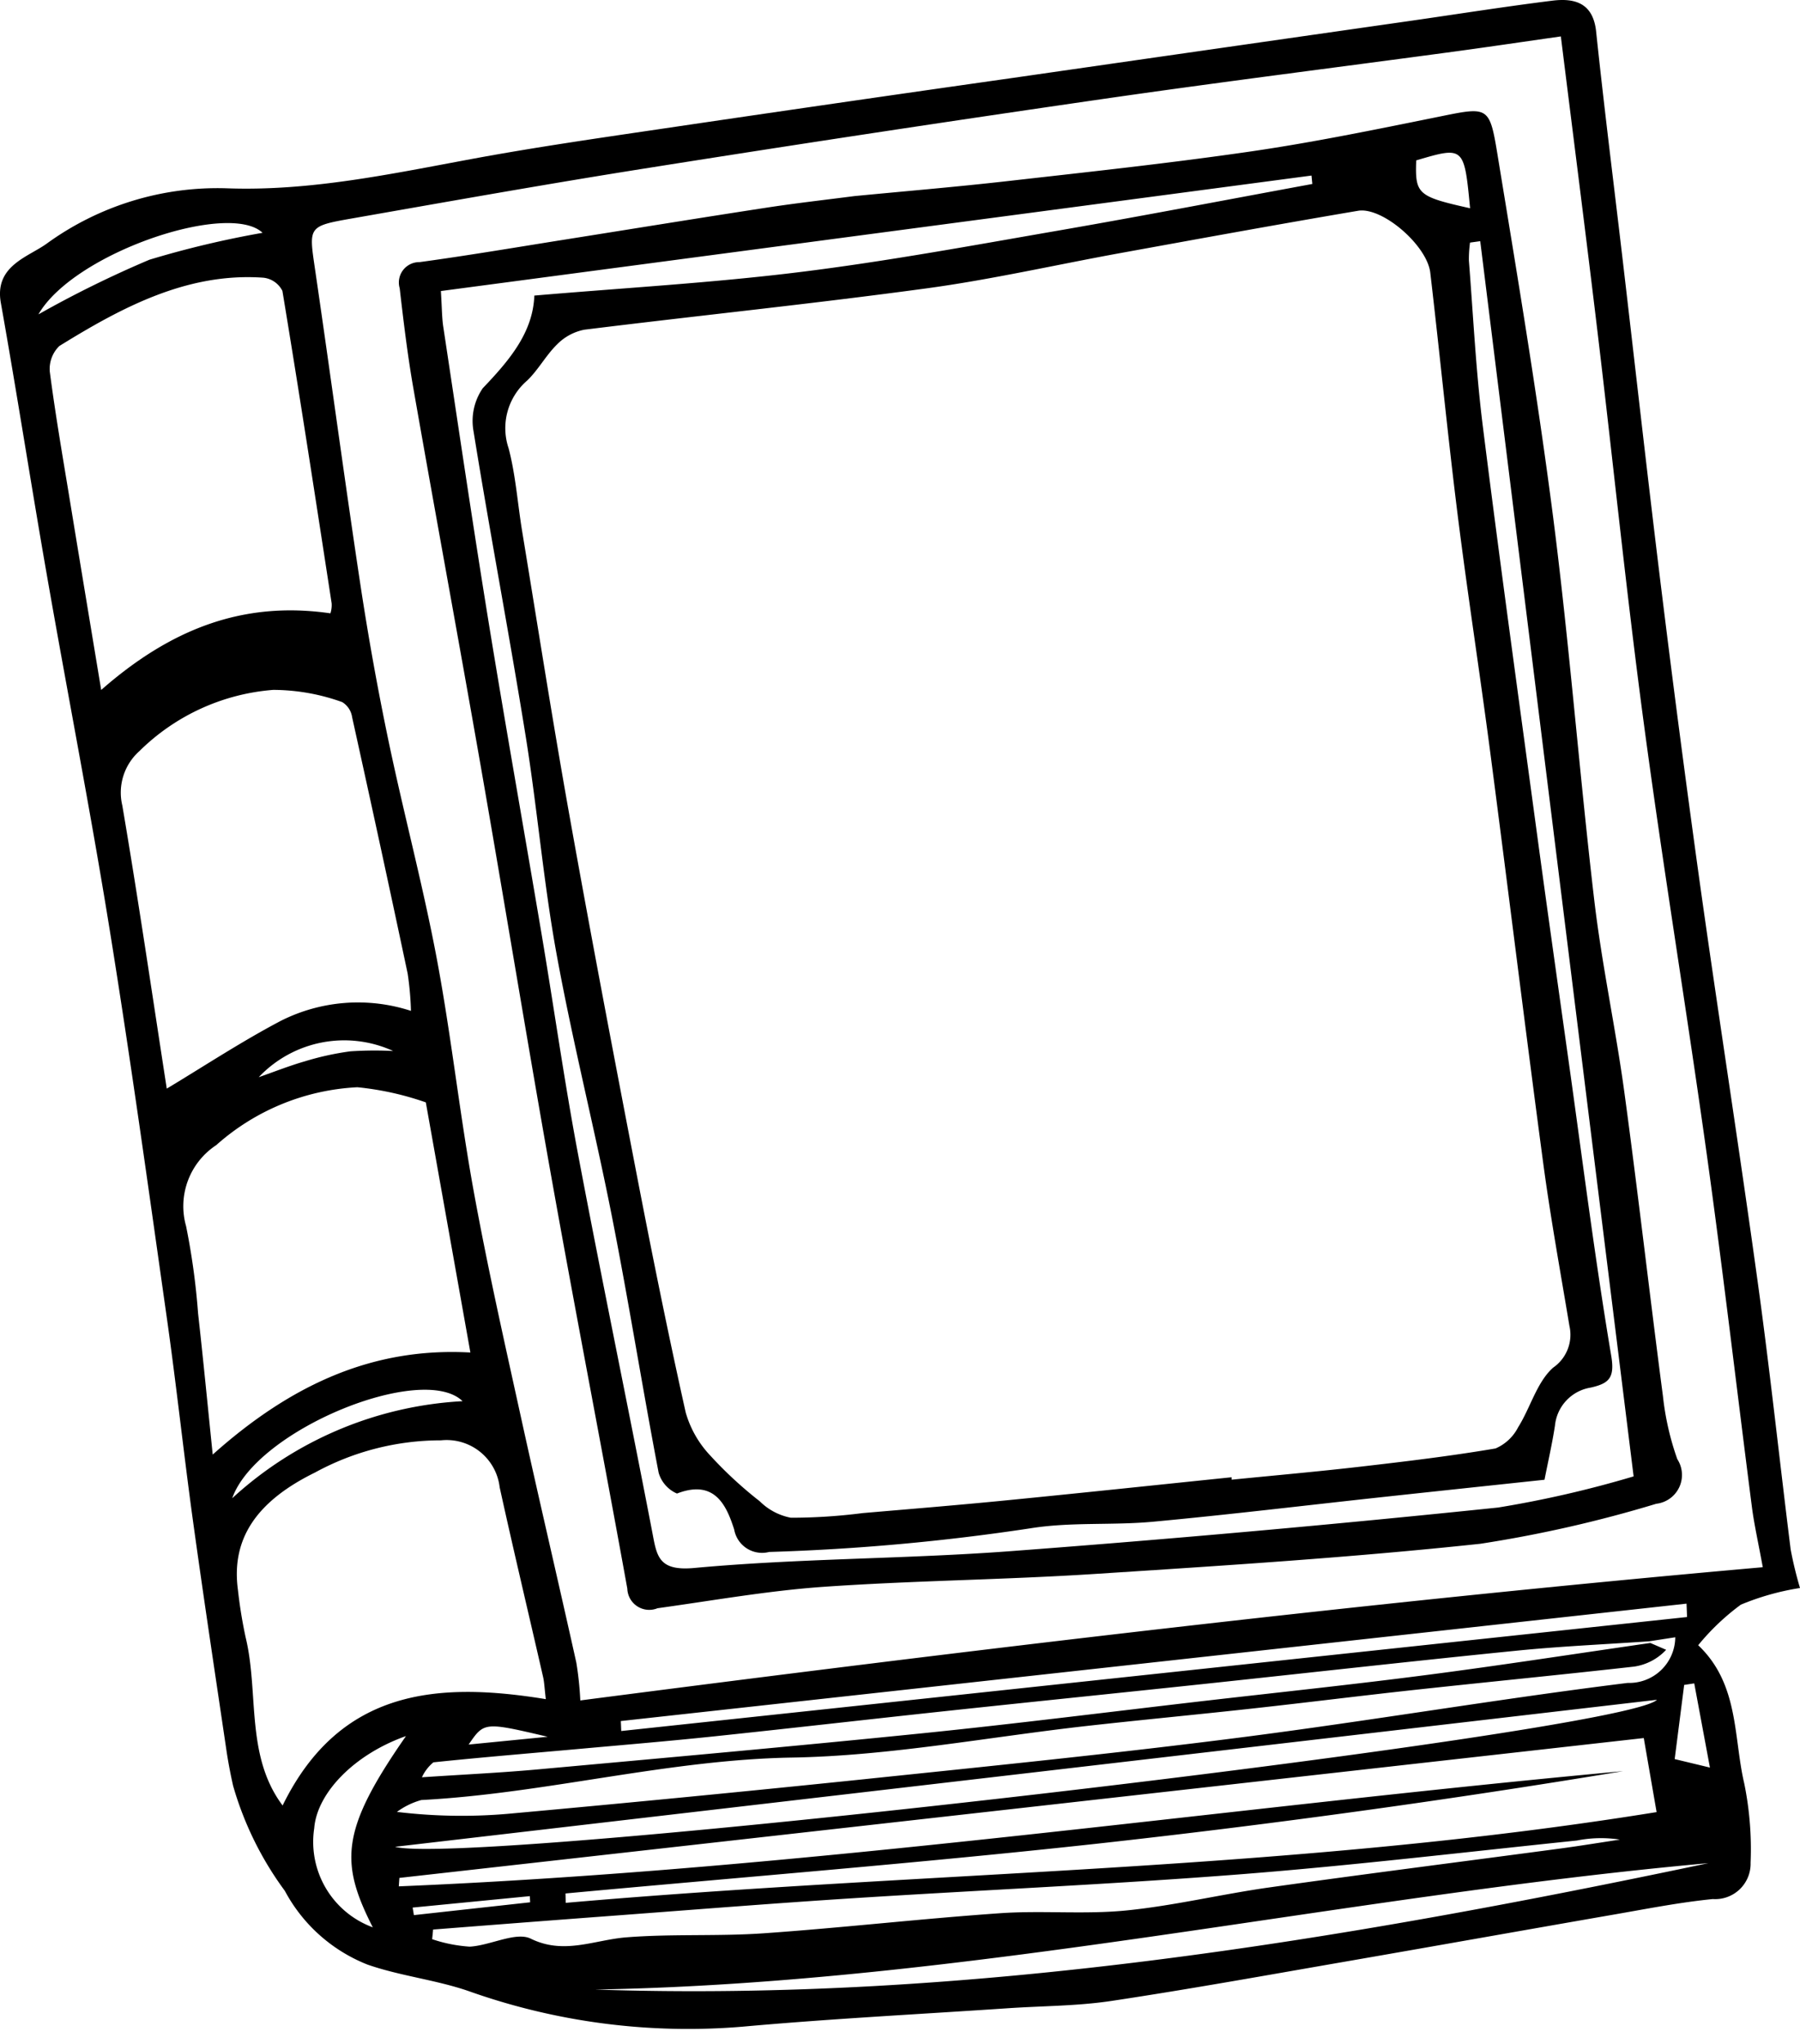 <svg viewBox="0 0 74 84" fill="currentColor" xmlns="http://www.w3.org/2000/svg">
  <path d="M74 65.264c-.834.13-1.65.36-2.43.684a9.608 9.608 0 00-1.756 1.668c1.69 1.598 1.445 3.782 1.896 5.69a13.53 13.53 0 01.259 3.252 1.455 1.455 0 01-1.554 1.49c-1.378.137-2.754.41-4.128.648-3.607.626-7.213 1.27-10.82 1.895-3.255.563-6.507 1.152-9.768 1.643-1.415.213-2.849.205-4.274.302-3.638.246-7.276.43-10.912.758a26.925 26.925 0 01-11.271-1.472c-1.338-.457-2.797-.615-4.132-1.08a6.597 6.597 0 01-3.399-3.03 13.544 13.544 0 01-2.127-4.317 20.31 20.31 0 01-.261-1.365c-.471-3.187-.954-6.37-1.395-9.564-.381-2.769-.679-5.555-1.072-8.321-.755-5.317-1.492-10.64-2.347-15.934-.79-4.896-1.742-9.755-2.593-14.637-.647-3.706-1.223-7.428-1.882-11.13-.269-1.515 1.106-1.872 1.878-2.425a11.96 11.96 0 017.417-2.28c3.43.124 6.762-.594 10.129-1.217 2.51-.464 5.03-.828 7.55-1.2 4.877-.721 9.754-1.428 14.633-2.12 5.437-.783 10.874-1.563 16.31-2.34 1.955-.28 3.907-.59 5.862-.834.957-.12 1.685.115 1.806 1.271.33 3.138.726 6.264 1.093 9.396.53 4.524 1.037 9.053 1.594 13.573.5 4.058 1.032 8.11 1.595 12.156.763 5.425 1.611 10.832 2.36 16.26.505 3.654.897 7.33 1.355 10.994.1.535.229 1.064.384 1.586zm-6.2 2.191c-1.823.126-3.647.204-5.467.387-4.293.43-8.584.914-12.875 1.37-3.512.373-7.025.73-10.536 1.106-3.196.342-6.39.71-9.585 1.046-1.8.189-3.6.34-5.399.502-2.04.184-4.08.35-6.12.563a1.72 1.72 0 00-.472.614c1.68-.112 3.202-.183 4.724-.32 5.284-.48 10.569-.952 15.851-1.488 3.834-.39 7.665-.876 11.497-1.32 3.077-.355 6.157-.677 9.232-1.076 3.068-.398 6.131-.874 9.197-1.316l.65.281c-.347.373-.81.616-1.314.69-3.021.34-6.044.634-9.066.962-2.206.24-4.411.518-6.617.76-2.25.248-4.502.46-6.751.71-4.066.453-8.147 1.238-12.192 1.307-5.124.088-10.145 1.48-15.235 1.745-.361.1-.701.265-1.004.488 1.593.193 3.201.212 4.798.057 4.784-.434 9.567-.9 14.35-1.394 5.17-.539 10.342-1.058 15.506-1.719 5.318-.68 10.623-1.587 15.943-2.245a1.893 1.893 0 001.957-1.876l-1.072.166zM64.168 1.497c-1.504.214-2.942.428-4.382.623-4.843.654-9.69 1.26-14.531 1.961-6.182.895-12.36 1.831-18.536 2.81-4.089.645-8.17 1.372-12.253 2.088-1.804.316-1.771.338-1.517 2.07.632 4.306 1.21 8.623 1.859 12.925.328 2.17.715 4.326 1.163 6.47.627 2.997 1.42 5.95 1.987 8.963.593 3.154.938 6.371 1.513 9.53.568 3.126 1.268 6.22 1.948 9.317.739 3.366 1.528 6.716 2.275 10.08.084.513.139 1.031.163 1.551 16.025-2.077 32.262-4.03 48.613-5.475-.188-1.027-.352-1.743-.447-2.472-.621-4.817-1.181-9.647-1.85-14.455-.827-5.936-1.803-11.842-2.598-17.784-.713-5.33-1.257-10.693-1.897-16.037-.471-3.94-.976-7.874-1.51-12.165zm-50.584 23.71a1.11 1.11 0 00.05-.414c-.659-4.283-1.316-8.566-2.024-12.837a.992.992 0 00-.784-.543c-3.1-.22-5.783 1.195-8.387 2.808a1.316 1.316 0 00-.392 1.055c.235 1.802.547 3.589.84 5.379.412 2.514.83 5.026 1.273 7.701 2.835-2.486 5.811-3.673 9.424-3.149zM6.855 44.741c1.503-.902 3.051-1.923 4.678-2.78a7.036 7.036 0 015.362-.416 12.777 12.777 0 00-.135-1.53c-.745-3.518-1.507-7.032-2.284-10.54a.871.871 0 00-.408-.62 8.45 8.45 0 00-2.835-.502A8.799 8.799 0 005.73 30.87a2.283 2.283 0 00-.701 2.238c.663 3.899 1.236 7.818 1.827 11.633zm4.764 29.461c2.356-4.808 6.406-5.089 10.82-4.37-.055-.464-.062-.696-.112-.914-.594-2.598-1.213-5.189-1.785-7.793a2.196 2.196 0 00-2.41-1.93c-1.813 0-3.597.456-5.187 1.326-2.463 1.21-3.437 2.776-3.164 4.816.072.657.178 1.309.317 1.954.554 2.278-.016 4.863 1.52 6.911zM8.745 59.78c3.208-2.866 6.574-4.417 10.593-4.194l-1.832-10.28a12.117 12.117 0 00-2.814-.622 9.422 9.422 0 00-5.802 2.379 3.004 3.004 0 00-1.24 3.33c.239 1.183.404 2.38.493 3.584.208 1.853.387 3.711.602 5.803zm7.674 17.399l-.024.347c16.794-.698 33.548-3.191 50.332-4.735a402.664 402.664 0 01-21.647 2.984c-7.272.795-14.554 1.37-21.831 2.043l.008.386c14.923-1.304 29.86-1.307 44.848-3.73l-.528-3.043-51.158 5.748zm1.387 2.122l-.04.396c.499.17 1.018.272 1.545.307.85-.048 1.902-.627 2.512-.327 1.362.67 2.61.05 3.921-.055 1.884-.15 3.77-.036 5.654-.167 3.24-.227 6.48-.6 9.72-.825 1.727-.12 3.459.057 5.181-.113 1.965-.195 3.92-.671 5.885-.947 3.973-.559 7.951-1.062 11.927-1.594.829-.11 1.656-.247 2.484-.371a5.077 5.077 0 00-1.765.037c-4.62.478-9.238 1.029-13.858 1.39-5.304.415-10.61.644-15.916.983-3.188.203-6.377.458-9.565.697-2.562.191-5.123.388-7.685.589zm-1.562-3.4c3.114.836 50.499-4.643 51.875-6.043L16.244 75.9zm8.219 5.866c15.364.516 30.585-1.996 45.773-5.195-15.273 1.38-30.448 4.926-45.773 5.195zm1.06-11.035l.017.41 43.817-4.685-.022-.55-43.812 4.825zm-8.833.618c-2.125.75-3.657 2.336-3.772 3.787a3.742 3.742 0 002.408 4.073c-1.363-2.68-1.32-4.004 1.364-7.86zM1.58 12.92a44.712 44.712 0 014.564-2.246c1.527-.461 3.08-.83 4.65-1.106-1.38-1.314-7.755.817-9.214 3.352zm7.967 48.654a15.205 15.205 0 019.47-3.988c-1.641-1.595-8.47 1.16-9.47 3.988zm59.3 10.721l1.45.349-.645-3.46-.414.063-.39 3.048zM10.638 44.27c.633-.22 1.26-.47 1.903-.654a11.67 11.67 0 011.862-.408c.586-.039 1.174-.044 1.76-.014a4.836 4.836 0 00-5.525 1.076zm11.878 27.108c-2.611-.612-2.611-.612-3.25.32l3.25-.32zm-5.552 7.02l.052.31 4.779-.527-.014-.253-4.817.47z"  />
  <path d="M35.119 8.06c2.087-.202 4.174-.376 6.258-.612 3.354-.38 6.71-.739 10.056-1.225 2.567-.374 5.125-.9 7.678-1.417 2.048-.416 2.121-.474 2.443 1.489.817 4.983 1.655 9.964 2.3 14.983.668 5.21 1.072 10.472 1.685 15.694.311 2.655.878 5.262 1.239 7.91.566 4.16 1.041 8.338 1.588 12.502.095.882.293 1.75.59 2.585a1.192 1.192 0 01-.864 1.833 52.266 52.266 0 01-7.23 1.644c-5.288.566-10.586.9-15.88 1.242-3.709.24-7.417.269-11.127.528-2.275.159-4.551.565-6.825.88a.901.901 0 01-1.24-.805c-1.015-5.606-2.101-11.195-3.103-16.805-1.008-5.645-1.929-11.312-2.917-16.962-.908-5.193-1.865-10.373-2.776-15.565-.238-1.358-.403-2.735-.562-4.111a.838.838 0 01.817-1.075c2.008-.274 4.01-.615 6.015-.933 2.738-.434 5.476-.88 8.215-1.3 1.21-.187 2.426-.323 3.64-.48zm15.513 52.653l.002.1c1.773-.177 3.547-.333 5.318-.538 1.846-.213 3.694-.434 5.531-.746a1.88 1.88 0 00.93-.872c.508-.809.768-1.854 1.439-2.45a1.64 1.64 0 00.667-1.723c-.37-2.225-.776-4.444-1.076-6.683-.751-5.619-1.44-11.25-2.176-16.87-.43-3.284-.939-6.553-1.35-9.84-.41-3.288-.73-6.593-1.117-9.886-.131-1.118-1.97-2.711-2.97-2.542-3.249.55-6.493 1.143-9.737 1.732-2.666.484-5.324 1.093-7.998 1.456-4.687.637-9.384 1.118-14.075 1.7-.42.083-.806.29-1.108.594-.461.447-.774 1.046-1.236 1.492a2.58 2.58 0 00-.768 2.782c.292 1.105.371 2.28.559 3.421.643 3.903 1.253 7.814 1.949 11.704.88 4.923 1.816 9.832 2.762 14.738.63 3.266 1.288 6.527 2.012 9.768.188.66.533 1.265 1.004 1.764.627.685 1.31 1.317 2.043 1.888.348.347.792.581 1.275.674.99 0 1.978-.065 2.96-.191 1.973-.169 3.947-.33 5.92-.525 3.08-.303 6.16-.63 9.24-.947zM18.125 11.96c.045.7.041 1.095.099 1.475.612 4.04 1.206 8.083 1.86 12.112.7 4.302 1.465 8.588 2.188 12.884.505 2.996.928 6.011 1.49 8.992.978 5.178 2.05 10.331 3.046 15.505.194 1.005.233 1.651 1.736 1.513 4.335-.4 8.677-.366 13.016-.692a707.72 707.72 0 0020.03-1.792 44.58 44.58 0 005.57-1.28L60.854 9.912l-.42.058c-.033.245-.049.493-.046.741.178 2.263.288 4.538.569 6.781.706 5.636 1.484 11.257 2.245 16.882.428 3.162.877 6.32 1.32 9.48.555 3.959 1.055 7.93 1.717 11.865.153.91-.091 1.137-.839 1.308a1.756 1.756 0 00-1.474 1.564c-.112.734-.28 1.464-.43 2.224-2.294.245-4.53.481-6.764.723-3.112.337-6.224.714-9.337 1.003-1.678.155-3.374.002-5.035.27a89.826 89.826 0 01-10.74.972 1.164 1.164 0 01-1.437-.923c-.317-.991-.8-2.077-2.352-1.478a1.336 1.336 0 01-.753-.853c-.669-3.493-1.227-7.014-1.915-10.502-.712-3.615-1.617-7.18-2.28-10.806-.542-2.968-.794-6.006-1.276-8.99-.673-4.177-1.465-8.327-2.139-12.503a2.373 2.373 0 01.379-1.773c1.092-1.143 2.064-2.286 2.12-3.807 3.734-.32 7.327-.522 10.906-.965 3.533-.436 7.055-1.086 10.576-1.696 3.504-.607 7.002-1.281 10.502-1.926l-.034-.346-35.792 4.746zm42.312-3.4c-.243-2.544-.25-2.55-2.215-1.968-.05 1.388.056 1.485 2.215 1.967z" />
</svg>